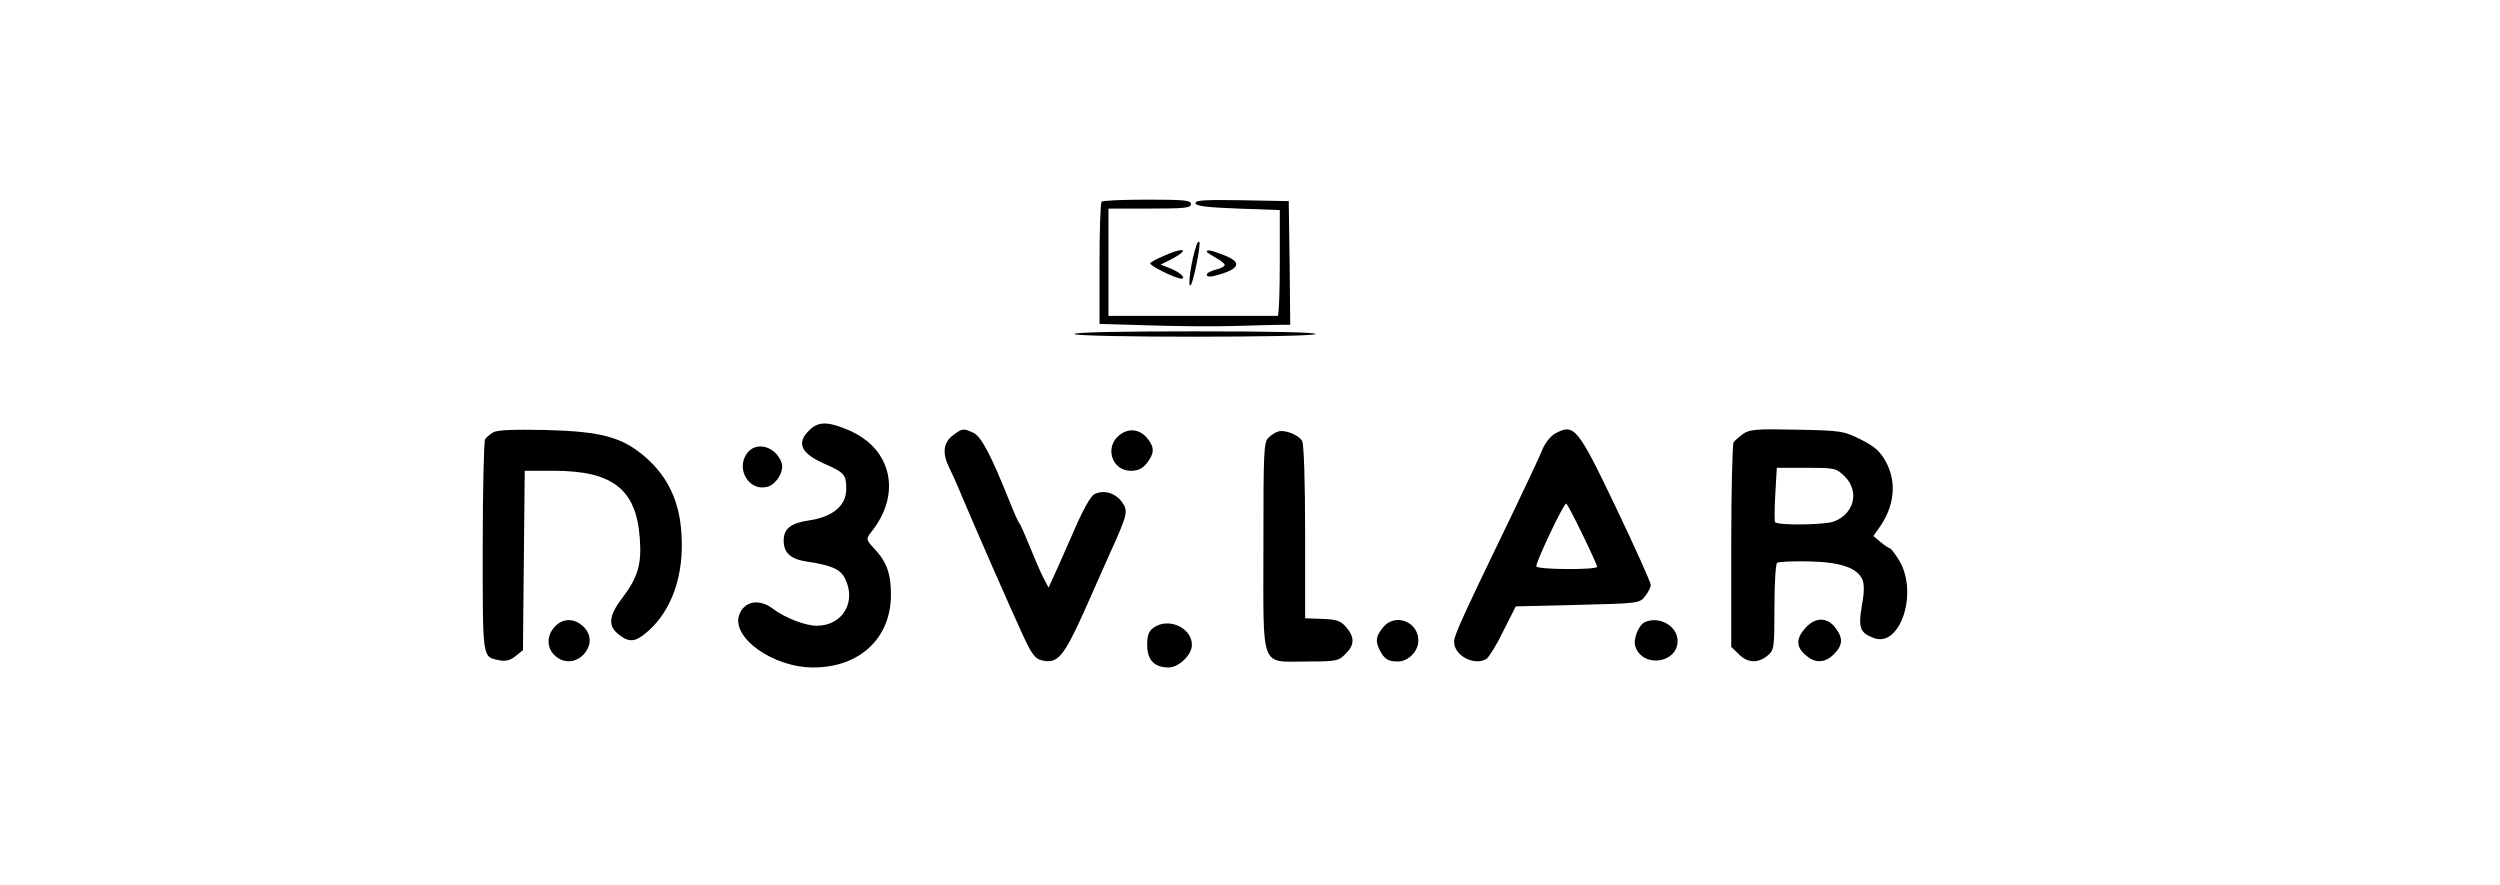 <?xml version="1.0" standalone="no"?>
<!DOCTYPE svg PUBLIC "-//W3C//DTD SVG 20010904//EN"
 "http://www.w3.org/TR/2001/REC-SVG-20010904/DTD/svg10.dtd">
<svg version="1.0" xmlns="http://www.w3.org/2000/svg"
 width="839pt" height="297pt" viewBox="0 0 839 297"
 preserveAspectRatio="xMidYMid meet">
<g transform="translate(0,297) scale(0.1,-0.1)"
fill="#000000" stroke="none">
<path d="M3697 2293 c-4 -3 -7 -97 -7 -208 l0 -202 168 -5 c92 -3 221 -4 287
-2 66 2 135 4 153 4 l32 0 -2 208 -3 207 -158 3 c-123 2 -157 0 -155 -10 2
-10 41 -14 143 -18 l140 -5 0 -177 c0 -98 -3 -178 -7 -178 -5 0 -134 0 -288 0
l-280 0 0 180 0 180 138 0 c117 0 139 2 139 15 0 13 -23 15 -147 15 -81 0
-150 -3 -153 -7z"/>
<path d="M4016 2149 c-18 -50 -32 -149 -20 -136 9 9 35 139 29 145 -2 3 -7 -1
-9 -9z"/>
<path d="M3903 2110 c-24 -10 -43 -21 -43 -24 0 -6 47 -32 85 -46 41 -16 30 9
-12 27 l-38 15 38 19 c64 34 39 41 -30 9z"/>
<path d="M4050 2125 c0 -2 14 -11 30 -20 17 -9 30 -20 30 -24 0 -5 -13 -12
-30 -16 -16 -4 -30 -11 -30 -17 0 -6 10 -8 25 -4 86 22 97 45 32 70 -44 17
-57 19 -57 11z"/>
<path d="M3606 1849 c7 -12 801 -12 809 0 3 6 -158 9 -405 9 -245 0 -408 -3
-404 -9z"/>
<path d="M2715 1525 c-43 -42 -27 -77 53 -112 66 -29 72 -36 72 -84 0 -55 -44
-93 -122 -105 -64 -9 -88 -28 -88 -68 0 -42 24 -63 80 -71 79 -12 110 -25 125
-55 41 -79 -7 -160 -94 -160 -38 0 -106 26 -147 57 -46 35 -96 26 -113 -20
-28 -76 113 -177 248 -177 156 0 261 98 261 244 0 71 -14 110 -56 155 -29 31
-29 32 -5 62 58 76 71 163 33 236 -25 47 -67 82 -130 106 -59 23 -89 21 -117
-8z"/>
<path d="M1655 1519 c-11 -7 -23 -17 -27 -23 -4 -6 -8 -169 -8 -362 0 -381 -2
-368 56 -380 21 -4 37 0 54 14 l25 20 3 301 3 301 98 0 c197 0 276 -62 288
-225 7 -88 -6 -132 -58 -201 -46 -60 -50 -94 -13 -123 36 -29 57 -26 98 10 81
71 122 189 113 326 -6 109 -45 192 -119 257 -79 69 -147 88 -338 93 -109 2
-161 0 -175 -8z"/>
<path d="M3198 1509 c-32 -24 -36 -59 -14 -105 8 -16 28 -60 44 -99 40 -95
161 -372 205 -467 29 -63 41 -79 63 -84 53 -13 73 11 141 161 34 77 75 169 91
205 57 126 59 136 36 167 -23 30 -62 40 -92 24 -11 -6 -35 -48 -55 -93 -20
-46 -50 -114 -67 -152 l-31 -68 -19 36 c-10 20 -30 67 -45 104 -15 37 -30 72
-35 77 -4 6 -19 39 -33 75 -60 150 -94 216 -121 228 -34 15 -36 15 -68 -9z"/>
<path d="M3757 1510 c-51 -40 -26 -120 38 -120 24 0 39 7 54 26 25 32 26 52 3
81 -26 33 -63 38 -95 13z"/>
<path d="M4290 1522 c-8 -2 -23 -11 -32 -20 -17 -14 -18 -44 -18 -365 0 -421
-13 -387 147 -387 97 0 106 2 128 25 31 30 32 56 3 90 -19 22 -32 26 -80 28
l-58 2 0 288 c0 169 -4 296 -10 307 -11 20 -58 39 -80 32z"/>
<path d="M5219 1515 c-15 -8 -33 -31 -42 -52 -8 -21 -52 -114 -97 -208 -175
-362 -200 -417 -200 -439 0 -47 69 -82 109 -57 8 6 34 47 56 93 l42 83 207 5
c203 5 208 5 227 29 10 13 19 30 19 38 0 8 -52 124 -116 258 -130 272 -141
285 -205 250z m91 -337 c28 -57 50 -106 50 -110 0 -11 -198 -10 -204 1 -5 8
91 211 100 211 3 0 27 -46 54 -102z"/>
<path d="M5850 1514 c-14 -10 -28 -23 -32 -28 -4 -6 -8 -163 -8 -349 l0 -338
25 -24 c29 -30 64 -32 96 -6 23 19 24 24 24 163 0 78 4 146 9 149 4 4 52 6
105 5 108 -2 166 -22 182 -63 6 -16 5 -47 -3 -88 -12 -71 -6 -89 40 -106 88
-34 150 149 87 258 -14 23 -29 43 -33 43 -4 1 -18 10 -31 21 l-24 20 19 27
c52 72 61 154 22 224 -18 33 -37 50 -83 73 -58 29 -66 30 -215 33 -135 3 -158
1 -180 -14z m341 -143 c50 -50 32 -125 -36 -151 -30 -12 -192 -14 -198 -2 -2
4 -2 46 1 95 l5 87 99 0 c97 0 100 -1 129 -29z"/>
<path d="M2505 1446 c-35 -53 10 -125 69 -110 31 7 59 54 49 81 -20 57 -89 74
-118 29z"/>
<path d="M1862 867 c-28 -30 -28 -71 0 -97 29 -27 69 -25 96 3 28 30 28 68 -1
95 -30 28 -68 28 -95 -1z"/>
<path d="M4641 864 c-24 -30 -26 -46 -10 -77 15 -29 28 -37 60 -37 35 0 69 34
69 70 0 65 -79 94 -119 44z"/>
<path d="M5522 883 c-23 -9 -43 -60 -33 -85 27 -71 141 -53 141 21 0 49 -59
84 -108 64z"/>
<path d="M6056 859 c-30 -35 -28 -63 8 -91 30 -25 63 -22 91 7 30 30 31 54 4
89 -29 37 -70 35 -103 -5z"/>
<path d="M3872 864 c-17 -12 -22 -25 -22 -59 0 -50 24 -75 72 -75 34 0 78 42
78 76 0 57 -78 93 -128 58z"/>
</g>
</svg>
